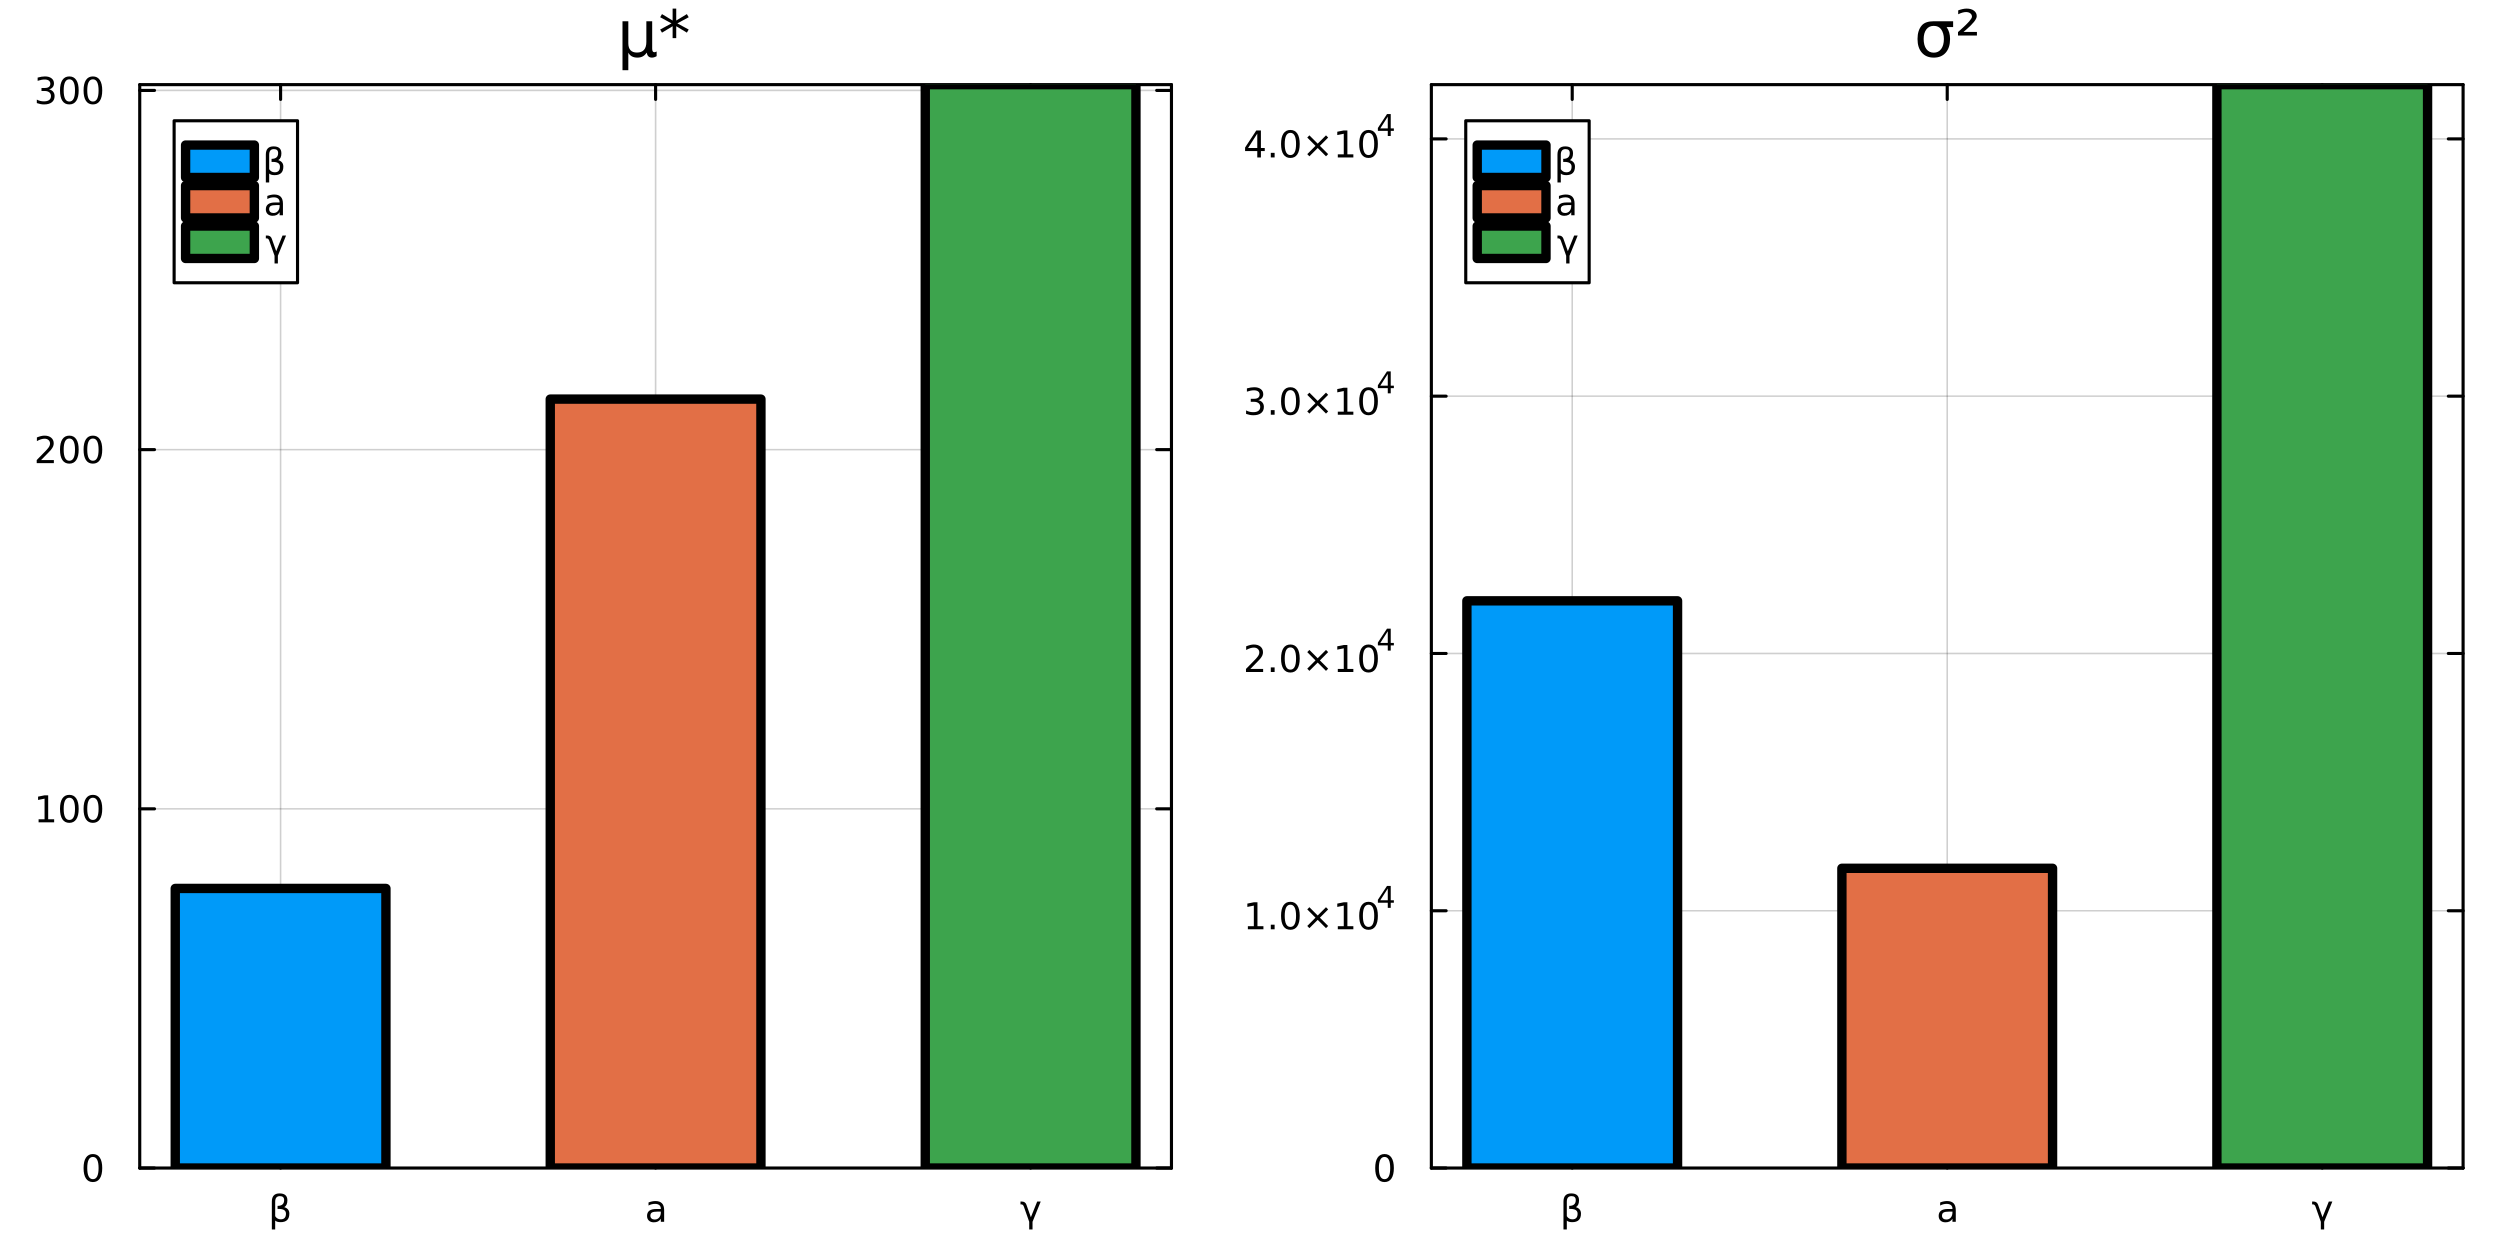 <?xml version="1.0" encoding="utf-8"?>
<svg xmlns="http://www.w3.org/2000/svg" xmlns:xlink="http://www.w3.org/1999/xlink" width="800" height="400" viewBox="0 0 3200 1600">
<rect x="0" y="0" width="3200" height="1600" fill="#333333" stroke="none"/>
<defs>
  <clipPath id="clip800">
    <rect x="0" y="0" width="3200" height="1600"/>
  </clipPath>
</defs>
<path clip-path="url(#clip800)" d="M0 1600 L3200 1600 L3200 0 L0 0  Z" fill="#ffffff" fill-rule="evenodd" fill-opacity="1"/>
<defs>
  <clipPath id="clip801">
    <rect x="640" y="0" width="2241" height="1600"/>
  </clipPath>
</defs>
<path clip-path="url(#clip800)" d="M178.857 1495.09 L1499.47 1495.09 L1499.47 108.352 L178.857 108.352  Z" fill="#ffffff" fill-rule="evenodd" fill-opacity="1"/>
<defs>
  <clipPath id="clip802">
    <rect x="178" y="108" width="1322" height="1388"/>
  </clipPath>
</defs>
<polyline clip-path="url(#clip802)" style="stroke:#000000; stroke-linecap:round; stroke-linejoin:round; stroke-width:2; stroke-opacity:0.1; fill:none" points="359.157,1495.09 359.157,108.352 "/>
<polyline clip-path="url(#clip802)" style="stroke:#000000; stroke-linecap:round; stroke-linejoin:round; stroke-width:2; stroke-opacity:0.1; fill:none" points="839.163,1495.09 839.163,108.352 "/>
<polyline clip-path="url(#clip802)" style="stroke:#000000; stroke-linecap:round; stroke-linejoin:round; stroke-width:2; stroke-opacity:0.1; fill:none" points="1319.17,1495.09 1319.17,108.352 "/>
<polyline clip-path="url(#clip802)" style="stroke:#000000; stroke-linecap:round; stroke-linejoin:round; stroke-width:2; stroke-opacity:0.1; fill:none" points="359.157,1495.09 359.157,108.352 "/>
<polyline clip-path="url(#clip802)" style="stroke:#000000; stroke-linecap:round; stroke-linejoin:round; stroke-width:2; stroke-opacity:0.1; fill:none" points="839.163,1495.09 839.163,108.352 "/>
<polyline clip-path="url(#clip802)" style="stroke:#000000; stroke-linecap:round; stroke-linejoin:round; stroke-width:2; stroke-opacity:0.1; fill:none" points="1319.17,1495.09 1319.17,108.352 "/>
<polyline clip-path="url(#clip800)" style="stroke:#000000; stroke-linecap:round; stroke-linejoin:round; stroke-width:4; stroke-opacity:1; fill:none" points="178.857,1495.09 1499.47,1495.09 "/>
<polyline clip-path="url(#clip800)" style="stroke:#000000; stroke-linecap:round; stroke-linejoin:round; stroke-width:4; stroke-opacity:1; fill:none" points="178.857,108.352 1499.47,108.352 "/>
<polyline clip-path="url(#clip800)" style="stroke:#000000; stroke-linecap:round; stroke-linejoin:round; stroke-width:4; stroke-opacity:1; fill:none" points="359.157,1495.09 359.157,1476.19 "/>
<polyline clip-path="url(#clip800)" style="stroke:#000000; stroke-linecap:round; stroke-linejoin:round; stroke-width:4; stroke-opacity:1; fill:none" points="839.163,1495.09 839.163,1476.19 "/>
<polyline clip-path="url(#clip800)" style="stroke:#000000; stroke-linecap:round; stroke-linejoin:round; stroke-width:4; stroke-opacity:1; fill:none" points="1319.17,1495.09 1319.17,1476.19 "/>
<polyline clip-path="url(#clip800)" style="stroke:#000000; stroke-linecap:round; stroke-linejoin:round; stroke-width:4; stroke-opacity:1; fill:none" points="359.157,108.352 359.157,127.25 "/>
<polyline clip-path="url(#clip800)" style="stroke:#000000; stroke-linecap:round; stroke-linejoin:round; stroke-width:4; stroke-opacity:1; fill:none" points="839.163,108.352 839.163,127.25 "/>
<polyline clip-path="url(#clip800)" style="stroke:#000000; stroke-linecap:round; stroke-linejoin:round; stroke-width:4; stroke-opacity:1; fill:none" points="1319.17,108.352 1319.17,127.25 "/>
<path clip-path="url(#clip800)" d="M352.235 1562.29 L352.235 1573.75 L347.953 1573.75 L347.953 1538.12 Q347.953 1527.57 357.814 1527.57 Q367.86 1527.57 367.86 1536.48 Q367.86 1542.82 363.879 1545.14 Q370.36 1547.22 370.36 1553.4 Q370.36 1564.37 359.203 1564.37 Q354.295 1564.37 352.235 1562.29 M352.235 1556.74 Q354.805 1560.74 359.365 1560.74 Q366.032 1560.74 366.032 1553.47 Q366.032 1546.94 355.291 1547.45 L355.291 1543.52 Q363.694 1543.52 363.694 1536.11 Q363.694 1531.04 358.277 1531.04 Q352.235 1531.04 352.235 1538.26 L352.235 1556.74 Z" fill="#000000" fill-rule="nonzero" fill-opacity="1" /><path clip-path="url(#clip800)" d="M841.617 1550.86 Q836.455 1550.86 834.464 1552.04 Q832.474 1553.22 832.474 1556.06 Q832.474 1558.33 833.955 1559.67 Q835.46 1560.99 838.029 1560.99 Q841.571 1560.99 843.7 1558.49 Q845.853 1555.97 845.853 1551.8 L845.853 1550.86 L841.617 1550.86 M850.112 1549.1 L850.112 1563.89 L845.853 1563.89 L845.853 1559.95 Q844.395 1562.31 842.219 1563.45 Q840.043 1564.56 836.895 1564.56 Q832.913 1564.56 830.552 1562.34 Q828.214 1560.09 828.214 1556.34 Q828.214 1551.97 831.131 1549.74 Q834.071 1547.52 839.881 1547.52 L845.853 1547.52 L845.853 1547.11 Q845.853 1544.17 843.909 1542.57 Q841.987 1540.95 838.492 1540.95 Q836.27 1540.95 834.163 1541.48 Q832.057 1542.01 830.112 1543.08 L830.112 1539.14 Q832.45 1538.24 834.649 1537.8 Q836.848 1537.34 838.932 1537.34 Q844.557 1537.34 847.335 1540.25 Q850.112 1543.17 850.112 1549.1 Z" fill="#000000" fill-rule="nonzero" fill-opacity="1" /><path clip-path="url(#clip800)" d="M1313.83 1542.04 L1319.51 1558.05 L1327.61 1537.96 L1332.12 1537.96 L1321.64 1563.89 L1321.64 1573.75 L1317.38 1573.75 L1317.38 1563.89 L1310.57 1544.54 Q1309.55 1541.62 1307.35 1541.62 L1306.22 1541.62 L1306.22 1537.96 L1307.84 1537.96 Q1312.4 1537.96 1313.83 1542.04 Z" fill="#000000" fill-rule="nonzero" fill-opacity="1" /><polyline clip-path="url(#clip802)" style="stroke:#000000; stroke-linecap:round; stroke-linejoin:round; stroke-width:2; stroke-opacity:0.1; fill:none" points="178.857,1495.09 1499.47,1495.09 "/>
<polyline clip-path="url(#clip802)" style="stroke:#000000; stroke-linecap:round; stroke-linejoin:round; stroke-width:2; stroke-opacity:0.1; fill:none" points="178.857,1035.3 1499.47,1035.3 "/>
<polyline clip-path="url(#clip802)" style="stroke:#000000; stroke-linecap:round; stroke-linejoin:round; stroke-width:2; stroke-opacity:0.1; fill:none" points="178.857,575.515 1499.47,575.515 "/>
<polyline clip-path="url(#clip802)" style="stroke:#000000; stroke-linecap:round; stroke-linejoin:round; stroke-width:2; stroke-opacity:0.1; fill:none" points="178.857,115.728 1499.47,115.728 "/>
<polyline clip-path="url(#clip802)" style="stroke:#000000; stroke-linecap:round; stroke-linejoin:round; stroke-width:2; stroke-opacity:0.1; fill:none" points="178.857,1495.09 1499.47,1495.09 "/>
<polyline clip-path="url(#clip802)" style="stroke:#000000; stroke-linecap:round; stroke-linejoin:round; stroke-width:2; stroke-opacity:0.1; fill:none" points="178.857,1035.3 1499.47,1035.3 "/>
<polyline clip-path="url(#clip802)" style="stroke:#000000; stroke-linecap:round; stroke-linejoin:round; stroke-width:2; stroke-opacity:0.1; fill:none" points="178.857,575.515 1499.47,575.515 "/>
<polyline clip-path="url(#clip802)" style="stroke:#000000; stroke-linecap:round; stroke-linejoin:round; stroke-width:2; stroke-opacity:0.1; fill:none" points="178.857,115.728 1499.47,115.728 "/>
<polyline clip-path="url(#clip800)" style="stroke:#000000; stroke-linecap:round; stroke-linejoin:round; stroke-width:4; stroke-opacity:1; fill:none" points="178.857,1495.09 178.857,108.352 "/>
<polyline clip-path="url(#clip800)" style="stroke:#000000; stroke-linecap:round; stroke-linejoin:round; stroke-width:4; stroke-opacity:1; fill:none" points="1499.47,1495.09 1499.47,108.352 "/>
<polyline clip-path="url(#clip800)" style="stroke:#000000; stroke-linecap:round; stroke-linejoin:round; stroke-width:4; stroke-opacity:1; fill:none" points="178.857,1495.09 197.755,1495.09 "/>
<polyline clip-path="url(#clip800)" style="stroke:#000000; stroke-linecap:round; stroke-linejoin:round; stroke-width:4; stroke-opacity:1; fill:none" points="178.857,1035.3 197.755,1035.3 "/>
<polyline clip-path="url(#clip800)" style="stroke:#000000; stroke-linecap:round; stroke-linejoin:round; stroke-width:4; stroke-opacity:1; fill:none" points="178.857,575.515 197.755,575.515 "/>
<polyline clip-path="url(#clip800)" style="stroke:#000000; stroke-linecap:round; stroke-linejoin:round; stroke-width:4; stroke-opacity:1; fill:none" points="178.857,115.728 197.755,115.728 "/>
<polyline clip-path="url(#clip800)" style="stroke:#000000; stroke-linecap:round; stroke-linejoin:round; stroke-width:4; stroke-opacity:1; fill:none" points="1499.47,1495.09 1480.57,1495.09 "/>
<polyline clip-path="url(#clip800)" style="stroke:#000000; stroke-linecap:round; stroke-linejoin:round; stroke-width:4; stroke-opacity:1; fill:none" points="1499.47,1035.3 1480.57,1035.3 "/>
<polyline clip-path="url(#clip800)" style="stroke:#000000; stroke-linecap:round; stroke-linejoin:round; stroke-width:4; stroke-opacity:1; fill:none" points="1499.47,575.515 1480.57,575.515 "/>
<polyline clip-path="url(#clip800)" style="stroke:#000000; stroke-linecap:round; stroke-linejoin:round; stroke-width:4; stroke-opacity:1; fill:none" points="1499.47,115.728 1480.57,115.728 "/>
<path clip-path="url(#clip800)" d="M118.913 1480.89 Q115.302 1480.89 113.473 1484.45 Q111.668 1487.99 111.668 1495.12 Q111.668 1502.23 113.473 1505.79 Q115.302 1509.34 118.913 1509.34 Q122.547 1509.34 124.353 1505.79 Q126.182 1502.23 126.182 1495.12 Q126.182 1487.99 124.353 1484.45 Q122.547 1480.89 118.913 1480.89 M118.913 1477.18 Q124.723 1477.18 127.779 1481.79 Q130.857 1486.37 130.857 1495.12 Q130.857 1503.85 127.779 1508.46 Q124.723 1513.04 118.913 1513.04 Q113.103 1513.04 110.024 1508.46 Q106.969 1503.85 106.969 1495.12 Q106.969 1486.37 110.024 1481.79 Q113.103 1477.18 118.913 1477.18 Z" fill="#000000" fill-rule="nonzero" fill-opacity="1" /><path clip-path="url(#clip800)" d="M49.4 1048.65 L57.038 1048.65 L57.038 1022.28 L48.728 1023.95 L48.728 1019.69 L56.992 1018.02 L61.668 1018.02 L61.668 1048.65 L69.307 1048.65 L69.307 1052.58 L49.4 1052.58 L49.4 1048.65 Z" fill="#000000" fill-rule="nonzero" fill-opacity="1" /><path clip-path="url(#clip800)" d="M88.751 1021.1 Q85.14 1021.1 83.311 1024.66 Q81.506 1028.21 81.506 1035.34 Q81.506 1042.44 83.311 1046.01 Q85.14 1049.55 88.751 1049.55 Q92.385 1049.55 94.191 1046.01 Q96.02 1042.44 96.02 1035.34 Q96.02 1028.21 94.191 1024.66 Q92.385 1021.1 88.751 1021.1 M88.751 1017.4 Q94.561 1017.4 97.617 1022 Q100.696 1026.59 100.696 1035.34 Q100.696 1044.06 97.617 1048.67 Q94.561 1053.25 88.751 1053.25 Q82.941 1053.25 79.862 1048.67 Q76.807 1044.06 76.807 1035.34 Q76.807 1026.59 79.862 1022 Q82.941 1017.4 88.751 1017.4 Z" fill="#000000" fill-rule="nonzero" fill-opacity="1" /><path clip-path="url(#clip800)" d="M118.913 1021.1 Q115.302 1021.1 113.473 1024.66 Q111.668 1028.21 111.668 1035.34 Q111.668 1042.44 113.473 1046.01 Q115.302 1049.55 118.913 1049.55 Q122.547 1049.55 124.353 1046.01 Q126.182 1042.44 126.182 1035.34 Q126.182 1028.21 124.353 1024.66 Q122.547 1021.1 118.913 1021.1 M118.913 1017.4 Q124.723 1017.4 127.779 1022 Q130.857 1026.59 130.857 1035.34 Q130.857 1044.06 127.779 1048.67 Q124.723 1053.25 118.913 1053.25 Q113.103 1053.25 110.024 1048.67 Q106.969 1044.06 106.969 1035.34 Q106.969 1026.59 110.024 1022 Q113.103 1017.4 118.913 1017.4 Z" fill="#000000" fill-rule="nonzero" fill-opacity="1" /><path clip-path="url(#clip800)" d="M52.617 588.859 L68.936 588.859 L68.936 592.795 L46.992 592.795 L46.992 588.859 Q49.654 586.105 54.237 581.475 Q58.844 576.823 60.025 575.48 Q62.27 572.957 63.149 571.221 Q64.052 569.461 64.052 567.772 Q64.052 565.017 62.108 563.281 Q60.187 561.545 57.085 561.545 Q54.886 561.545 52.432 562.309 Q50.001 563.073 47.224 564.623 L47.224 559.901 Q50.048 558.767 52.501 558.188 Q54.955 557.61 56.992 557.61 Q62.362 557.61 65.557 560.295 Q68.751 562.98 68.751 567.471 Q68.751 569.6 67.941 571.522 Q67.154 573.42 65.048 576.012 Q64.469 576.684 61.367 579.901 Q58.265 583.096 52.617 588.859 Z" fill="#000000" fill-rule="nonzero" fill-opacity="1" /><path clip-path="url(#clip800)" d="M88.751 561.313 Q85.14 561.313 83.311 564.878 Q81.506 568.42 81.506 575.549 Q81.506 582.656 83.311 586.221 Q85.14 589.762 88.751 589.762 Q92.385 589.762 94.191 586.221 Q96.02 582.656 96.02 575.549 Q96.02 568.42 94.191 564.878 Q92.385 561.313 88.751 561.313 M88.751 557.61 Q94.561 557.61 97.617 562.216 Q100.696 566.799 100.696 575.549 Q100.696 584.276 97.617 588.883 Q94.561 593.466 88.751 593.466 Q82.941 593.466 79.862 588.883 Q76.807 584.276 76.807 575.549 Q76.807 566.799 79.862 562.216 Q82.941 557.61 88.751 557.61 Z" fill="#000000" fill-rule="nonzero" fill-opacity="1" /><path clip-path="url(#clip800)" d="M118.913 561.313 Q115.302 561.313 113.473 564.878 Q111.668 568.42 111.668 575.549 Q111.668 582.656 113.473 586.221 Q115.302 589.762 118.913 589.762 Q122.547 589.762 124.353 586.221 Q126.182 582.656 126.182 575.549 Q126.182 568.42 124.353 564.878 Q122.547 561.313 118.913 561.313 M118.913 557.61 Q124.723 557.61 127.779 562.216 Q130.857 566.799 130.857 575.549 Q130.857 584.276 127.779 588.883 Q124.723 593.466 118.913 593.466 Q113.103 593.466 110.024 588.883 Q106.969 584.276 106.969 575.549 Q106.969 566.799 110.024 562.216 Q113.103 557.61 118.913 557.61 Z" fill="#000000" fill-rule="nonzero" fill-opacity="1" /><path clip-path="url(#clip800)" d="M62.756 114.374 Q66.112 115.091 67.987 117.36 Q69.885 119.628 69.885 122.962 Q69.885 128.077 66.367 130.878 Q62.849 133.679 56.367 133.679 Q54.191 133.679 51.876 133.24 Q49.585 132.823 47.131 131.966 L47.131 127.453 Q49.075 128.587 51.39 129.165 Q53.705 129.744 56.228 129.744 Q60.626 129.744 62.918 128.008 Q65.233 126.272 65.233 122.962 Q65.233 119.906 63.08 118.193 Q60.95 116.457 57.131 116.457 L53.103 116.457 L53.103 112.615 L57.316 112.615 Q60.765 112.615 62.594 111.249 Q64.423 109.86 64.423 107.267 Q64.423 104.605 62.525 103.193 Q60.65 101.758 57.131 101.758 Q55.21 101.758 53.011 102.175 Q50.812 102.592 48.173 103.471 L48.173 99.305 Q50.835 98.564 53.15 98.193 Q55.487 97.823 57.548 97.823 Q62.872 97.823 65.974 100.254 Q69.075 102.661 69.075 106.781 Q69.075 109.652 67.432 111.642 Q65.788 113.61 62.756 114.374 Z" fill="#000000" fill-rule="nonzero" fill-opacity="1" /><path clip-path="url(#clip800)" d="M88.751 101.527 Q85.14 101.527 83.311 105.092 Q81.506 108.633 81.506 115.763 Q81.506 122.869 83.311 126.434 Q85.14 129.976 88.751 129.976 Q92.385 129.976 94.191 126.434 Q96.02 122.869 96.02 115.763 Q96.02 108.633 94.191 105.092 Q92.385 101.527 88.751 101.527 M88.751 97.823 Q94.561 97.823 97.617 102.429 Q100.696 107.013 100.696 115.763 Q100.696 124.49 97.617 129.096 Q94.561 133.679 88.751 133.679 Q82.941 133.679 79.862 129.096 Q76.807 124.49 76.807 115.763 Q76.807 107.013 79.862 102.429 Q82.941 97.823 88.751 97.823 Z" fill="#000000" fill-rule="nonzero" fill-opacity="1" /><path clip-path="url(#clip800)" d="M118.913 101.527 Q115.302 101.527 113.473 105.092 Q111.668 108.633 111.668 115.763 Q111.668 122.869 113.473 126.434 Q115.302 129.976 118.913 129.976 Q122.547 129.976 124.353 126.434 Q126.182 122.869 126.182 115.763 Q126.182 108.633 124.353 105.092 Q122.547 101.527 118.913 101.527 M118.913 97.823 Q124.723 97.823 127.779 102.429 Q130.857 107.013 130.857 115.763 Q130.857 124.49 127.779 129.096 Q124.723 133.679 118.913 133.679 Q113.103 133.679 110.024 129.096 Q106.969 124.49 106.969 115.763 Q106.969 107.013 110.024 102.429 Q113.103 97.823 118.913 97.823 Z" fill="#000000" fill-rule="nonzero" fill-opacity="1" /><path clip-path="url(#clip800)" d="M796.791 89.833 L796.791 27.206 L804.244 27.206 L804.244 55.4 Q804.244 61.274 807.04 64.272 Q809.835 67.269 815.303 67.269 Q821.299 67.269 824.296 63.867 Q827.335 60.464 827.335 53.658 L827.335 27.206 L834.788 27.206 L834.788 62.125 Q834.788 64.555 835.477 65.73 Q836.206 66.864 837.705 66.864 Q838.07 66.864 838.718 66.662 Q839.366 66.419 840.5 65.933 L840.5 71.928 Q838.839 72.86 837.34 73.305 Q835.882 73.751 834.464 73.751 Q831.669 73.751 830.008 72.171 Q828.347 70.591 827.74 67.35 Q825.714 70.55 822.757 72.171 Q819.84 73.751 815.871 73.751 Q811.739 73.751 808.822 72.171 Q805.946 70.591 804.244 67.431 L804.244 89.833 L796.791 89.833 Z" fill="#000000" fill-rule="nonzero" fill-opacity="1" /><path clip-path="url(#clip800)" d="M881.536 22.061 L866.993 29.92 L881.536 37.819 L879.186 41.789 L865.575 33.566 L865.575 48.838 L860.957 48.838 L860.957 33.566 L847.346 41.789 L844.997 37.819 L859.539 29.92 L844.997 22.061 L847.346 18.051 L860.957 26.274 L860.957 11.002 L865.575 11.002 L865.575 26.274 L879.186 18.051 L881.536 22.061 Z" fill="#000000" fill-rule="nonzero" fill-opacity="1" /><path clip-path="url(#clip802)" d="M224.323 1137.22 L224.323 1495.09 L493.99 1495.09 L493.99 1137.22 L224.323 1137.22 L224.323 1137.22  Z" fill="#009af9" fill-rule="evenodd" fill-opacity="1"/>
<polyline clip-path="url(#clip802)" style="stroke:#000000; stroke-linecap:round; stroke-linejoin:round; stroke-width:12; stroke-opacity:1; fill:none" points="224.323,1137.22 224.323,1495.09 493.99,1495.09 493.99,1137.22 224.323,1137.22 "/>
<circle clip-path="url(#clip802)" style="fill:#009af9; stroke:none; fill-opacity:0" cx="359.157" cy="1137.22" r="2"/>
<path clip-path="url(#clip802)" d="M704.33 510.864 L704.33 1495.09 L973.997 1495.09 L973.997 510.864 L704.33 510.864 L704.33 510.864  Z" fill="#e26f46" fill-rule="evenodd" fill-opacity="1"/>
<polyline clip-path="url(#clip802)" style="stroke:#000000; stroke-linecap:round; stroke-linejoin:round; stroke-width:12; stroke-opacity:1; fill:none" points="704.33,510.864 704.33,1495.09 973.997,1495.09 973.997,510.864 704.33,510.864 "/>
<circle clip-path="url(#clip802)" style="fill:#e26f46; stroke:none; fill-opacity:0" cx="839.163" cy="510.864" r="2"/>
<path clip-path="url(#clip802)" d="M1184.34 108.352 L1184.34 1495.09 L1454 1495.09 L1454 108.352 L1184.34 108.352 L1184.34 108.352  Z" fill="#3da44d" fill-rule="evenodd" fill-opacity="1"/>
<polyline clip-path="url(#clip802)" style="stroke:#000000; stroke-linecap:round; stroke-linejoin:round; stroke-width:12; stroke-opacity:1; fill:none" points="1184.34,108.352 1184.34,1495.09 1454,1495.09 1454,108.352 1184.34,108.352 "/>
<circle clip-path="url(#clip802)" style="fill:#3da44d; stroke:none; fill-opacity:0" cx="1319.17" cy="108.352" r="2"/>
<path clip-path="url(#clip800)" d="M222.878 361.937 L380.842 361.937 L380.842 154.577 L222.878 154.577  Z" fill="#ffffff" fill-rule="evenodd" fill-opacity="1"/>
<polyline clip-path="url(#clip800)" style="stroke:#000000; stroke-linecap:round; stroke-linejoin:round; stroke-width:4; stroke-opacity:1; fill:none" points="222.878,361.937 380.842,361.937 380.842,154.577 222.878,154.577 222.878,361.937 "/>
<path clip-path="url(#clip800)" d="M237.551 227.153 L325.592 227.153 L325.592 185.681 L237.551 185.681 L237.551 227.153  Z" fill="#009af9" fill-rule="evenodd" fill-opacity="1"/>
<polyline clip-path="url(#clip800)" style="stroke:#000000; stroke-linecap:round; stroke-linejoin:round; stroke-width:12; stroke-opacity:1; fill:none" points="237.551,227.153 325.592,227.153 325.592,185.681 237.551,185.681 237.551,227.153 "/>
<path clip-path="url(#clip800)" d="M344.548 222.099 L344.548 233.558 L340.266 233.558 L340.266 197.933 Q340.266 187.377 350.127 187.377 Q360.173 187.377 360.173 196.289 Q360.173 202.632 356.191 204.947 Q362.673 207.03 362.673 213.211 Q362.673 224.183 351.515 224.183 Q346.608 224.183 344.548 222.099 M344.548 216.544 Q347.117 220.549 351.677 220.549 Q358.344 220.549 358.344 213.28 Q358.344 206.752 347.603 207.262 L347.603 203.326 Q356.006 203.326 356.006 195.919 Q356.006 190.85 350.59 190.85 Q344.548 190.85 344.548 198.072 L344.548 216.544 Z" fill="#000000" fill-rule="nonzero" fill-opacity="1" /><path clip-path="url(#clip800)" d="M237.551 278.993 L325.592 278.993 L325.592 237.521 L237.551 237.521 L237.551 278.993  Z" fill="#e26f46" fill-rule="evenodd" fill-opacity="1"/>
<polyline clip-path="url(#clip800)" style="stroke:#000000; stroke-linecap:round; stroke-linejoin:round; stroke-width:12; stroke-opacity:1; fill:none" points="237.551,278.993 325.592,278.993 325.592,237.521 237.551,237.521 237.551,278.993 "/>
<path clip-path="url(#clip800)" d="M353.668 262.504 Q348.506 262.504 346.515 263.685 Q344.525 264.865 344.525 267.713 Q344.525 269.981 346.006 271.324 Q347.511 272.643 350.08 272.643 Q353.622 272.643 355.752 270.143 Q357.904 267.62 357.904 263.453 L357.904 262.504 L353.668 262.504 M362.164 260.745 L362.164 275.537 L357.904 275.537 L357.904 271.601 Q356.446 273.963 354.27 275.097 Q352.094 276.208 348.946 276.208 Q344.965 276.208 342.603 273.986 Q340.266 271.74 340.266 267.99 Q340.266 263.615 343.182 261.393 Q346.122 259.171 351.932 259.171 L357.904 259.171 L357.904 258.754 Q357.904 255.815 355.96 254.217 Q354.039 252.597 350.543 252.597 Q348.321 252.597 346.215 253.129 Q344.108 253.662 342.164 254.727 L342.164 250.791 Q344.502 249.889 346.701 249.449 Q348.9 248.986 350.983 248.986 Q356.608 248.986 359.386 251.903 Q362.164 254.819 362.164 260.745 Z" fill="#000000" fill-rule="nonzero" fill-opacity="1" /><path clip-path="url(#clip800)" d="M237.551 330.833 L325.592 330.833 L325.592 289.361 L237.551 289.361 L237.551 330.833  Z" fill="#3da44d" fill-rule="evenodd" fill-opacity="1"/>
<polyline clip-path="url(#clip800)" style="stroke:#000000; stroke-linecap:round; stroke-linejoin:round; stroke-width:12; stroke-opacity:1; fill:none" points="237.551,330.833 325.592,330.833 325.592,289.361 237.551,289.361 237.551,330.833 "/>
<path clip-path="url(#clip800)" d="M347.881 305.525 L353.552 321.543 L361.654 301.451 L366.168 301.451 L355.682 327.377 L355.682 337.238 L351.423 337.238 L351.423 327.377 L344.617 308.025 Q343.599 305.108 341.4 305.108 L340.266 305.108 L340.266 301.451 L341.886 301.451 Q346.446 301.451 347.881 305.525 Z" fill="#000000" fill-rule="nonzero" fill-opacity="1" /><path clip-path="url(#clip800)" d="M1832.14 1495.09 L3152.76 1495.09 L3152.76 108.352 L1832.14 108.352  Z" fill="#ffffff" fill-rule="evenodd" fill-opacity="1"/>
<defs>
  <clipPath id="clip803">
    <rect x="1832" y="108" width="1322" height="1388"/>
  </clipPath>
</defs>
<polyline clip-path="url(#clip803)" style="stroke:#000000; stroke-linecap:round; stroke-linejoin:round; stroke-width:2; stroke-opacity:0.1; fill:none" points="2012.44,1495.09 2012.44,108.352 "/>
<polyline clip-path="url(#clip803)" style="stroke:#000000; stroke-linecap:round; stroke-linejoin:round; stroke-width:2; stroke-opacity:0.1; fill:none" points="2492.45,1495.09 2492.45,108.352 "/>
<polyline clip-path="url(#clip803)" style="stroke:#000000; stroke-linecap:round; stroke-linejoin:round; stroke-width:2; stroke-opacity:0.1; fill:none" points="2972.46,1495.09 2972.46,108.352 "/>
<polyline clip-path="url(#clip803)" style="stroke:#000000; stroke-linecap:round; stroke-linejoin:round; stroke-width:2; stroke-opacity:0.1; fill:none" points="2012.44,1495.09 2012.44,108.352 "/>
<polyline clip-path="url(#clip803)" style="stroke:#000000; stroke-linecap:round; stroke-linejoin:round; stroke-width:2; stroke-opacity:0.1; fill:none" points="2492.45,1495.09 2492.45,108.352 "/>
<polyline clip-path="url(#clip803)" style="stroke:#000000; stroke-linecap:round; stroke-linejoin:round; stroke-width:2; stroke-opacity:0.1; fill:none" points="2972.46,1495.09 2972.46,108.352 "/>
<polyline clip-path="url(#clip800)" style="stroke:#000000; stroke-linecap:round; stroke-linejoin:round; stroke-width:4; stroke-opacity:1; fill:none" points="1832.14,1495.09 3152.76,1495.09 "/>
<polyline clip-path="url(#clip800)" style="stroke:#000000; stroke-linecap:round; stroke-linejoin:round; stroke-width:4; stroke-opacity:1; fill:none" points="1832.14,108.352 3152.76,108.352 "/>
<polyline clip-path="url(#clip800)" style="stroke:#000000; stroke-linecap:round; stroke-linejoin:round; stroke-width:4; stroke-opacity:1; fill:none" points="2012.44,1495.09 2012.44,1476.19 "/>
<polyline clip-path="url(#clip800)" style="stroke:#000000; stroke-linecap:round; stroke-linejoin:round; stroke-width:4; stroke-opacity:1; fill:none" points="2492.45,1495.09 2492.45,1476.19 "/>
<polyline clip-path="url(#clip800)" style="stroke:#000000; stroke-linecap:round; stroke-linejoin:round; stroke-width:4; stroke-opacity:1; fill:none" points="2972.46,1495.09 2972.46,1476.19 "/>
<polyline clip-path="url(#clip800)" style="stroke:#000000; stroke-linecap:round; stroke-linejoin:round; stroke-width:4; stroke-opacity:1; fill:none" points="2012.44,108.352 2012.44,127.25 "/>
<polyline clip-path="url(#clip800)" style="stroke:#000000; stroke-linecap:round; stroke-linejoin:round; stroke-width:4; stroke-opacity:1; fill:none" points="2492.45,108.352 2492.45,127.25 "/>
<polyline clip-path="url(#clip800)" style="stroke:#000000; stroke-linecap:round; stroke-linejoin:round; stroke-width:4; stroke-opacity:1; fill:none" points="2972.46,108.352 2972.46,127.25 "/>
<path clip-path="url(#clip800)" d="M2005.52 1562.29 L2005.52 1573.75 L2001.24 1573.75 L2001.24 1538.12 Q2001.24 1527.57 2011.1 1527.57 Q2021.15 1527.57 2021.15 1536.48 Q2021.15 1542.82 2017.17 1545.14 Q2023.65 1547.22 2023.65 1553.4 Q2023.65 1564.37 2012.49 1564.37 Q2007.58 1564.37 2005.52 1562.29 M2005.52 1556.74 Q2008.09 1560.74 2012.65 1560.74 Q2019.32 1560.74 2019.32 1553.47 Q2019.32 1546.94 2008.58 1547.45 L2008.58 1543.52 Q2016.98 1543.52 2016.98 1536.11 Q2016.98 1531.04 2011.56 1531.04 Q2005.52 1531.04 2005.52 1538.26 L2005.52 1556.74 Z" fill="#000000" fill-rule="nonzero" fill-opacity="1" /><path clip-path="url(#clip800)" d="M2494.9 1550.86 Q2489.74 1550.86 2487.75 1552.04 Q2485.76 1553.22 2485.76 1556.06 Q2485.76 1558.33 2487.24 1559.67 Q2488.75 1560.99 2491.32 1560.99 Q2494.86 1560.99 2496.99 1558.49 Q2499.14 1555.97 2499.14 1551.8 L2499.14 1550.86 L2494.9 1550.86 M2503.4 1549.1 L2503.4 1563.89 L2499.14 1563.89 L2499.14 1559.95 Q2497.68 1562.31 2495.51 1563.45 Q2493.33 1564.56 2490.18 1564.56 Q2486.2 1564.56 2483.84 1562.34 Q2481.5 1560.09 2481.5 1556.34 Q2481.5 1551.97 2484.42 1549.74 Q2487.36 1547.52 2493.17 1547.52 L2499.14 1547.52 L2499.14 1547.11 Q2499.14 1544.17 2497.2 1542.57 Q2495.27 1540.95 2491.78 1540.95 Q2489.56 1540.95 2487.45 1541.48 Q2485.34 1542.01 2483.4 1543.08 L2483.4 1539.14 Q2485.74 1538.24 2487.94 1537.8 Q2490.14 1537.34 2492.22 1537.34 Q2497.84 1537.34 2500.62 1540.25 Q2503.4 1543.17 2503.4 1549.1 Z" fill="#000000" fill-rule="nonzero" fill-opacity="1" /><path clip-path="url(#clip800)" d="M2967.12 1542.04 L2972.79 1558.05 L2980.89 1537.96 L2985.41 1537.96 L2974.92 1563.89 L2974.92 1573.75 L2970.66 1573.75 L2970.66 1563.89 L2963.86 1544.54 Q2962.84 1541.62 2960.64 1541.62 L2959.51 1541.62 L2959.51 1537.96 L2961.13 1537.96 Q2965.69 1537.96 2967.12 1542.04 Z" fill="#000000" fill-rule="nonzero" fill-opacity="1" /><polyline clip-path="url(#clip803)" style="stroke:#000000; stroke-linecap:round; stroke-linejoin:round; stroke-width:2; stroke-opacity:0.1; fill:none" points="1832.14,1495.09 3152.76,1495.09 "/>
<polyline clip-path="url(#clip803)" style="stroke:#000000; stroke-linecap:round; stroke-linejoin:round; stroke-width:2; stroke-opacity:0.1; fill:none" points="1832.14,1165.76 3152.76,1165.76 "/>
<polyline clip-path="url(#clip803)" style="stroke:#000000; stroke-linecap:round; stroke-linejoin:round; stroke-width:2; stroke-opacity:0.1; fill:none" points="1832.14,836.439 3152.76,836.439 "/>
<polyline clip-path="url(#clip803)" style="stroke:#000000; stroke-linecap:round; stroke-linejoin:round; stroke-width:2; stroke-opacity:0.1; fill:none" points="1832.14,507.115 3152.76,507.115 "/>
<polyline clip-path="url(#clip803)" style="stroke:#000000; stroke-linecap:round; stroke-linejoin:round; stroke-width:2; stroke-opacity:0.1; fill:none" points="1832.14,177.79 3152.76,177.79 "/>
<polyline clip-path="url(#clip803)" style="stroke:#000000; stroke-linecap:round; stroke-linejoin:round; stroke-width:2; stroke-opacity:0.1; fill:none" points="1832.14,1495.09 3152.76,1495.09 "/>
<polyline clip-path="url(#clip803)" style="stroke:#000000; stroke-linecap:round; stroke-linejoin:round; stroke-width:2; stroke-opacity:0.1; fill:none" points="1832.14,1165.76 3152.76,1165.76 "/>
<polyline clip-path="url(#clip803)" style="stroke:#000000; stroke-linecap:round; stroke-linejoin:round; stroke-width:2; stroke-opacity:0.1; fill:none" points="1832.14,836.439 3152.76,836.439 "/>
<polyline clip-path="url(#clip803)" style="stroke:#000000; stroke-linecap:round; stroke-linejoin:round; stroke-width:2; stroke-opacity:0.1; fill:none" points="1832.14,507.115 3152.76,507.115 "/>
<polyline clip-path="url(#clip803)" style="stroke:#000000; stroke-linecap:round; stroke-linejoin:round; stroke-width:2; stroke-opacity:0.1; fill:none" points="1832.14,177.79 3152.76,177.79 "/>
<polyline clip-path="url(#clip800)" style="stroke:#000000; stroke-linecap:round; stroke-linejoin:round; stroke-width:4; stroke-opacity:1; fill:none" points="1832.14,1495.09 1832.14,108.352 "/>
<polyline clip-path="url(#clip800)" style="stroke:#000000; stroke-linecap:round; stroke-linejoin:round; stroke-width:4; stroke-opacity:1; fill:none" points="3152.76,1495.09 3152.76,108.352 "/>
<polyline clip-path="url(#clip800)" style="stroke:#000000; stroke-linecap:round; stroke-linejoin:round; stroke-width:4; stroke-opacity:1; fill:none" points="1832.14,1495.09 1851.04,1495.09 "/>
<polyline clip-path="url(#clip800)" style="stroke:#000000; stroke-linecap:round; stroke-linejoin:round; stroke-width:4; stroke-opacity:1; fill:none" points="1832.14,1165.76 1851.04,1165.76 "/>
<polyline clip-path="url(#clip800)" style="stroke:#000000; stroke-linecap:round; stroke-linejoin:round; stroke-width:4; stroke-opacity:1; fill:none" points="1832.14,836.439 1851.04,836.439 "/>
<polyline clip-path="url(#clip800)" style="stroke:#000000; stroke-linecap:round; stroke-linejoin:round; stroke-width:4; stroke-opacity:1; fill:none" points="1832.14,507.115 1851.04,507.115 "/>
<polyline clip-path="url(#clip800)" style="stroke:#000000; stroke-linecap:round; stroke-linejoin:round; stroke-width:4; stroke-opacity:1; fill:none" points="1832.14,177.79 1851.04,177.79 "/>
<polyline clip-path="url(#clip800)" style="stroke:#000000; stroke-linecap:round; stroke-linejoin:round; stroke-width:4; stroke-opacity:1; fill:none" points="3152.76,1495.09 3133.86,1495.09 "/>
<polyline clip-path="url(#clip800)" style="stroke:#000000; stroke-linecap:round; stroke-linejoin:round; stroke-width:4; stroke-opacity:1; fill:none" points="3152.76,1165.76 3133.86,1165.76 "/>
<polyline clip-path="url(#clip800)" style="stroke:#000000; stroke-linecap:round; stroke-linejoin:round; stroke-width:4; stroke-opacity:1; fill:none" points="3152.76,836.439 3133.86,836.439 "/>
<polyline clip-path="url(#clip800)" style="stroke:#000000; stroke-linecap:round; stroke-linejoin:round; stroke-width:4; stroke-opacity:1; fill:none" points="3152.76,507.115 3133.86,507.115 "/>
<polyline clip-path="url(#clip800)" style="stroke:#000000; stroke-linecap:round; stroke-linejoin:round; stroke-width:4; stroke-opacity:1; fill:none" points="3152.76,177.79 3133.86,177.79 "/>
<path clip-path="url(#clip800)" d="M1772.2 1480.89 Q1768.59 1480.89 1766.76 1484.45 Q1764.95 1487.99 1764.95 1495.12 Q1764.95 1502.23 1766.76 1505.79 Q1768.59 1509.34 1772.2 1509.34 Q1775.83 1509.34 1777.64 1505.79 Q1779.47 1502.23 1779.47 1495.12 Q1779.47 1487.99 1777.64 1484.45 Q1775.83 1480.89 1772.2 1480.89 M1772.2 1477.18 Q1778.01 1477.18 1781.07 1481.79 Q1784.14 1486.37 1784.14 1495.12 Q1784.14 1503.85 1781.07 1508.46 Q1778.01 1513.04 1772.2 1513.04 Q1766.39 1513.04 1763.31 1508.46 Q1760.26 1503.85 1760.26 1495.12 Q1760.26 1486.37 1763.31 1481.79 Q1766.39 1477.18 1772.2 1477.18 Z" fill="#000000" fill-rule="nonzero" fill-opacity="1" /><path clip-path="url(#clip800)" d="M1597.27 1185.56 L1604.91 1185.56 L1604.91 1159.19 L1596.6 1160.86 L1596.6 1156.6 L1604.86 1154.93 L1609.54 1154.93 L1609.54 1185.56 L1617.18 1185.56 L1617.18 1189.49 L1597.27 1189.49 L1597.27 1185.56 Z" fill="#000000" fill-rule="nonzero" fill-opacity="1" /><path clip-path="url(#clip800)" d="M1626.62 1183.61 L1631.51 1183.61 L1631.51 1189.49 L1626.62 1189.49 L1626.62 1183.61 Z" fill="#000000" fill-rule="nonzero" fill-opacity="1" /><path clip-path="url(#clip800)" d="M1651.69 1158.01 Q1648.08 1158.01 1646.25 1161.57 Q1644.45 1165.12 1644.45 1172.25 Q1644.45 1179.35 1646.25 1182.92 Q1648.08 1186.46 1651.69 1186.46 Q1655.33 1186.46 1657.13 1182.92 Q1658.96 1179.35 1658.96 1172.25 Q1658.96 1165.12 1657.13 1161.57 Q1655.33 1158.01 1651.69 1158.01 M1651.69 1154.31 Q1657.5 1154.31 1660.56 1158.91 Q1663.64 1163.5 1663.64 1172.25 Q1663.64 1180.97 1660.56 1185.58 Q1657.5 1190.16 1651.69 1190.16 Q1645.88 1190.16 1642.8 1185.58 Q1639.75 1180.97 1639.75 1172.25 Q1639.75 1163.5 1642.8 1158.91 Q1645.88 1154.31 1651.69 1154.31 Z" fill="#000000" fill-rule="nonzero" fill-opacity="1" /><path clip-path="url(#clip800)" d="M1700.02 1164.03 L1689.45 1174.65 L1700.02 1185.23 L1697.27 1188.03 L1686.64 1177.41 L1676.02 1188.03 L1673.29 1185.23 L1683.84 1174.65 L1673.29 1164.03 L1676.02 1161.23 L1686.64 1171.85 L1697.27 1161.23 L1700.02 1164.03 Z" fill="#000000" fill-rule="nonzero" fill-opacity="1" /><path clip-path="url(#clip800)" d="M1712.39 1185.56 L1720.02 1185.56 L1720.02 1159.19 L1711.71 1160.86 L1711.71 1156.6 L1719.98 1154.93 L1724.65 1154.93 L1724.65 1185.56 L1732.29 1185.56 L1732.29 1189.49 L1712.39 1189.49 L1712.39 1185.56 Z" fill="#000000" fill-rule="nonzero" fill-opacity="1" /><path clip-path="url(#clip800)" d="M1751.74 1158.01 Q1748.13 1158.01 1746.3 1161.57 Q1744.49 1165.12 1744.49 1172.25 Q1744.49 1179.35 1746.3 1182.92 Q1748.13 1186.46 1751.74 1186.46 Q1755.37 1186.46 1757.18 1182.92 Q1759.01 1179.35 1759.01 1172.25 Q1759.01 1165.12 1757.18 1161.57 Q1755.37 1158.01 1751.74 1158.01 M1751.74 1154.31 Q1757.55 1154.31 1760.6 1158.91 Q1763.68 1163.5 1763.68 1172.25 Q1763.68 1180.97 1760.6 1185.58 Q1757.55 1190.16 1751.74 1190.16 Q1745.93 1190.16 1742.85 1185.58 Q1739.79 1180.97 1739.79 1172.25 Q1739.79 1163.5 1742.85 1158.91 Q1745.93 1154.31 1751.74 1154.31 Z" fill="#000000" fill-rule="nonzero" fill-opacity="1" /><path clip-path="url(#clip800)" d="M1776.36 1137.31 L1766.77 1152.3 L1776.36 1152.3 L1776.36 1137.31 M1775.36 1134 L1780.14 1134 L1780.14 1152.3 L1784.14 1152.3 L1784.14 1155.46 L1780.14 1155.46 L1780.14 1162.08 L1776.36 1162.08 L1776.36 1155.46 L1763.68 1155.46 L1763.68 1151.79 L1775.36 1134 Z" fill="#000000" fill-rule="nonzero" fill-opacity="1" /><path clip-path="url(#clip800)" d="M1600.49 856.232 L1616.81 856.232 L1616.81 860.167 L1594.86 860.167 L1594.86 856.232 Q1597.52 853.477 1602.11 848.847 Q1606.71 844.195 1607.9 842.852 Q1610.14 840.329 1611.02 838.593 Q1611.92 836.833 1611.92 835.144 Q1611.92 832.389 1609.98 830.653 Q1608.06 828.917 1604.96 828.917 Q1602.76 828.917 1600.3 829.681 Q1597.87 830.445 1595.09 831.996 L1595.09 827.273 Q1597.92 826.139 1600.37 825.56 Q1602.83 824.982 1604.86 824.982 Q1610.23 824.982 1613.43 827.667 Q1616.62 830.352 1616.62 834.843 Q1616.62 836.972 1615.81 838.894 Q1615.02 840.792 1612.92 843.384 Q1612.34 844.056 1609.24 847.273 Q1606.14 850.468 1600.49 856.232 Z" fill="#000000" fill-rule="nonzero" fill-opacity="1" /><path clip-path="url(#clip800)" d="M1626.62 854.287 L1631.51 854.287 L1631.51 860.167 L1626.62 860.167 L1626.62 854.287 Z" fill="#000000" fill-rule="nonzero" fill-opacity="1" /><path clip-path="url(#clip800)" d="M1651.69 828.685 Q1648.08 828.685 1646.25 832.25 Q1644.45 835.792 1644.45 842.921 Q1644.45 850.028 1646.25 853.593 Q1648.08 857.134 1651.69 857.134 Q1655.33 857.134 1657.13 853.593 Q1658.96 850.028 1658.96 842.921 Q1658.96 835.792 1657.13 832.25 Q1655.33 828.685 1651.69 828.685 M1651.69 824.982 Q1657.5 824.982 1660.56 829.588 Q1663.64 834.171 1663.64 842.921 Q1663.64 851.648 1660.56 856.255 Q1657.5 860.838 1651.69 860.838 Q1645.88 860.838 1642.8 856.255 Q1639.75 851.648 1639.75 842.921 Q1639.75 834.171 1642.8 829.588 Q1645.88 824.982 1651.69 824.982 Z" fill="#000000" fill-rule="nonzero" fill-opacity="1" /><path clip-path="url(#clip800)" d="M1700.02 834.704 L1689.45 845.329 L1700.02 855.907 L1697.27 858.708 L1686.64 848.083 L1676.02 858.708 L1673.29 855.907 L1683.84 845.329 L1673.29 834.704 L1676.02 831.903 L1686.64 842.528 L1697.27 831.903 L1700.02 834.704 Z" fill="#000000" fill-rule="nonzero" fill-opacity="1" /><path clip-path="url(#clip800)" d="M1712.39 856.232 L1720.02 856.232 L1720.02 829.866 L1711.71 831.533 L1711.71 827.273 L1719.98 825.607 L1724.65 825.607 L1724.65 856.232 L1732.29 856.232 L1732.29 860.167 L1712.39 860.167 L1712.39 856.232 Z" fill="#000000" fill-rule="nonzero" fill-opacity="1" /><path clip-path="url(#clip800)" d="M1751.74 828.685 Q1748.13 828.685 1746.3 832.25 Q1744.49 835.792 1744.49 842.921 Q1744.49 850.028 1746.3 853.593 Q1748.13 857.134 1751.74 857.134 Q1755.37 857.134 1757.18 853.593 Q1759.01 850.028 1759.01 842.921 Q1759.01 835.792 1757.18 832.25 Q1755.37 828.685 1751.74 828.685 M1751.74 824.982 Q1757.55 824.982 1760.6 829.588 Q1763.68 834.171 1763.68 842.921 Q1763.68 851.648 1760.6 856.255 Q1757.55 860.838 1751.74 860.838 Q1745.93 860.838 1742.85 856.255 Q1739.79 851.648 1739.79 842.921 Q1739.79 834.171 1742.85 829.588 Q1745.93 824.982 1751.74 824.982 Z" fill="#000000" fill-rule="nonzero" fill-opacity="1" /><path clip-path="url(#clip800)" d="M1776.36 807.986 L1766.77 822.976 L1776.36 822.976 L1776.36 807.986 M1775.36 804.676 L1780.14 804.676 L1780.14 822.976 L1784.14 822.976 L1784.14 826.136 L1780.14 826.136 L1780.14 832.756 L1776.36 832.756 L1776.36 826.136 L1763.68 826.136 L1763.68 822.468 L1775.36 804.676 Z" fill="#000000" fill-rule="nonzero" fill-opacity="1" /><path clip-path="url(#clip800)" d="M1610.63 512.208 Q1613.98 512.926 1615.86 515.194 Q1617.76 517.463 1617.76 520.796 Q1617.76 525.912 1614.24 528.713 Q1610.72 531.514 1604.24 531.514 Q1602.06 531.514 1599.75 531.074 Q1597.46 530.657 1595 529.801 L1595 525.287 Q1596.95 526.421 1599.26 527 Q1601.58 527.578 1604.1 527.578 Q1608.5 527.578 1610.79 525.842 Q1613.1 524.106 1613.1 520.796 Q1613.1 517.74 1610.95 516.028 Q1608.82 514.291 1605 514.291 L1600.97 514.291 L1600.97 510.449 L1605.19 510.449 Q1608.64 510.449 1610.46 509.083 Q1612.29 507.694 1612.29 505.102 Q1612.29 502.44 1610.4 501.028 Q1608.52 499.592 1605 499.592 Q1603.08 499.592 1600.88 500.009 Q1598.68 500.426 1596.04 501.305 L1596.04 497.139 Q1598.71 496.398 1601.02 496.028 Q1603.36 495.657 1605.42 495.657 Q1610.74 495.657 1613.84 498.088 Q1616.95 500.495 1616.95 504.616 Q1616.95 507.486 1615.3 509.477 Q1613.66 511.444 1610.63 512.208 Z" fill="#000000" fill-rule="nonzero" fill-opacity="1" /><path clip-path="url(#clip800)" d="M1626.62 524.963 L1631.51 524.963 L1631.51 530.842 L1626.62 530.842 L1626.62 524.963 Z" fill="#000000" fill-rule="nonzero" fill-opacity="1" /><path clip-path="url(#clip800)" d="M1651.69 499.361 Q1648.08 499.361 1646.25 502.926 Q1644.45 506.467 1644.45 513.597 Q1644.45 520.703 1646.25 524.268 Q1648.08 527.81 1651.69 527.81 Q1655.33 527.81 1657.13 524.268 Q1658.96 520.703 1658.96 513.597 Q1658.96 506.467 1657.13 502.926 Q1655.33 499.361 1651.69 499.361 M1651.69 495.657 Q1657.5 495.657 1660.56 500.264 Q1663.64 504.847 1663.64 513.597 Q1663.64 522.324 1660.56 526.93 Q1657.5 531.514 1651.69 531.514 Q1645.88 531.514 1642.8 526.93 Q1639.75 522.324 1639.75 513.597 Q1639.75 504.847 1642.8 500.264 Q1645.88 495.657 1651.69 495.657 Z" fill="#000000" fill-rule="nonzero" fill-opacity="1" /><path clip-path="url(#clip800)" d="M1700.02 505.379 L1689.45 516.004 L1700.02 526.583 L1697.27 529.384 L1686.64 518.759 L1676.02 529.384 L1673.29 526.583 L1683.84 516.004 L1673.29 505.379 L1676.02 502.579 L1686.64 513.203 L1697.27 502.579 L1700.02 505.379 Z" fill="#000000" fill-rule="nonzero" fill-opacity="1" /><path clip-path="url(#clip800)" d="M1712.39 526.907 L1720.02 526.907 L1720.02 500.542 L1711.71 502.208 L1711.71 497.949 L1719.98 496.282 L1724.65 496.282 L1724.65 526.907 L1732.29 526.907 L1732.29 530.842 L1712.39 530.842 L1712.39 526.907 Z" fill="#000000" fill-rule="nonzero" fill-opacity="1" /><path clip-path="url(#clip800)" d="M1751.74 499.361 Q1748.13 499.361 1746.3 502.926 Q1744.49 506.467 1744.49 513.597 Q1744.49 520.703 1746.3 524.268 Q1748.13 527.81 1751.74 527.81 Q1755.37 527.81 1757.18 524.268 Q1759.01 520.703 1759.01 513.597 Q1759.01 506.467 1757.18 502.926 Q1755.37 499.361 1751.74 499.361 M1751.74 495.657 Q1757.55 495.657 1760.6 500.264 Q1763.68 504.847 1763.68 513.597 Q1763.68 522.324 1760.6 526.93 Q1757.55 531.514 1751.74 531.514 Q1745.93 531.514 1742.85 526.93 Q1739.79 522.324 1739.79 513.597 Q1739.79 504.847 1742.85 500.264 Q1745.93 495.657 1751.74 495.657 Z" fill="#000000" fill-rule="nonzero" fill-opacity="1" /><path clip-path="url(#clip800)" d="M1776.36 478.662 L1766.77 493.652 L1776.36 493.652 L1776.36 478.662 M1775.36 475.352 L1780.14 475.352 L1780.14 493.652 L1784.14 493.652 L1784.14 496.812 L1780.14 496.812 L1780.14 503.432 L1776.36 503.432 L1776.36 496.812 L1763.68 496.812 L1763.68 493.144 L1775.36 475.352 Z" fill="#000000" fill-rule="nonzero" fill-opacity="1" /><path clip-path="url(#clip800)" d="M1609.31 171.032 L1597.5 189.481 L1609.31 189.481 L1609.31 171.032 M1608.08 166.958 L1613.96 166.958 L1613.96 189.481 L1618.89 189.481 L1618.89 193.37 L1613.96 193.37 L1613.96 201.518 L1609.31 201.518 L1609.31 193.37 L1593.71 193.37 L1593.71 188.856 L1608.08 166.958 Z" fill="#000000" fill-rule="nonzero" fill-opacity="1" /><path clip-path="url(#clip800)" d="M1626.62 195.638 L1631.51 195.638 L1631.51 201.518 L1626.62 201.518 L1626.62 195.638 Z" fill="#000000" fill-rule="nonzero" fill-opacity="1" /><path clip-path="url(#clip800)" d="M1651.69 170.037 Q1648.08 170.037 1646.25 173.601 Q1644.45 177.143 1644.45 184.273 Q1644.45 191.379 1646.25 194.944 Q1648.08 198.485 1651.69 198.485 Q1655.33 198.485 1657.13 194.944 Q1658.96 191.379 1658.96 184.273 Q1658.96 177.143 1657.13 173.601 Q1655.33 170.037 1651.69 170.037 M1651.69 166.333 Q1657.5 166.333 1660.56 170.939 Q1663.64 175.523 1663.64 184.273 Q1663.64 192.999 1660.56 197.606 Q1657.5 202.189 1651.69 202.189 Q1645.88 202.189 1642.8 197.606 Q1639.75 192.999 1639.75 184.273 Q1639.75 175.523 1642.8 170.939 Q1645.88 166.333 1651.69 166.333 Z" fill="#000000" fill-rule="nonzero" fill-opacity="1" /><path clip-path="url(#clip800)" d="M1700.02 176.055 L1689.45 186.68 L1700.02 197.259 L1697.27 200.06 L1686.64 189.435 L1676.02 200.06 L1673.29 197.259 L1683.84 186.68 L1673.29 176.055 L1676.02 173.254 L1686.64 183.879 L1697.27 173.254 L1700.02 176.055 Z" fill="#000000" fill-rule="nonzero" fill-opacity="1" /><path clip-path="url(#clip800)" d="M1712.39 197.583 L1720.02 197.583 L1720.02 171.217 L1711.71 172.884 L1711.71 168.625 L1719.98 166.958 L1724.65 166.958 L1724.65 197.583 L1732.29 197.583 L1732.29 201.518 L1712.39 201.518 L1712.39 197.583 Z" fill="#000000" fill-rule="nonzero" fill-opacity="1" /><path clip-path="url(#clip800)" d="M1751.74 170.037 Q1748.13 170.037 1746.3 173.601 Q1744.49 177.143 1744.49 184.273 Q1744.49 191.379 1746.3 194.944 Q1748.13 198.485 1751.74 198.485 Q1755.37 198.485 1757.18 194.944 Q1759.01 191.379 1759.01 184.273 Q1759.01 177.143 1757.18 173.601 Q1755.37 170.037 1751.74 170.037 M1751.74 166.333 Q1757.55 166.333 1760.6 170.939 Q1763.68 175.523 1763.68 184.273 Q1763.68 192.999 1760.6 197.606 Q1757.55 202.189 1751.74 202.189 Q1745.93 202.189 1742.85 197.606 Q1739.79 192.999 1739.79 184.273 Q1739.79 175.523 1742.85 170.939 Q1745.93 166.333 1751.74 166.333 Z" fill="#000000" fill-rule="nonzero" fill-opacity="1" /><path clip-path="url(#clip800)" d="M1776.36 149.338 L1766.77 164.327 L1776.36 164.327 L1776.36 149.338 M1775.36 146.027 L1780.14 146.027 L1780.14 164.327 L1784.14 164.327 L1784.14 167.487 L1780.14 167.487 L1780.14 174.107 L1776.36 174.107 L1776.36 167.487 L1763.68 167.487 L1763.68 163.82 L1775.36 146.027 Z" fill="#000000" fill-rule="nonzero" fill-opacity="1" /><path clip-path="url(#clip800)" d="M2475.25 33.12 Q2469.1 33.12 2465.77 37.576 Q2462.29 42.235 2462.29 49.931 Q2462.29 58.074 2465.73 62.773 Q2469.22 67.431 2475.25 67.431 Q2481.21 67.431 2484.69 62.732 Q2488.18 58.033 2488.18 49.931 Q2488.18 42.518 2484.69 37.576 Q2481.49 33.12 2475.25 33.12 M2475.25 27.206 L2500 27.206 L2500 34.66 L2491.66 34.66 Q2496.08 40.979 2496.08 49.931 Q2496.08 61.071 2490.53 67.391 Q2484.98 73.751 2475.25 73.751 Q2465.49 73.751 2459.98 67.391 Q2454.43 61.071 2454.43 49.931 Q2454.43 38.71 2459.98 32.431 Q2464.56 27.206 2475.25 27.206 Z" fill="#000000" fill-rule="nonzero" fill-opacity="1" /><path clip-path="url(#clip800)" d="M2513.29 40.898 L2530.47 40.898 L2530.47 45.516 L2506.24 45.516 L2506.24 41.06 Q2507.62 39.804 2510.17 37.536 Q2524.11 25.18 2524.11 21.373 Q2524.11 18.699 2522 17.079 Q2519.89 15.418 2516.45 15.418 Q2514.35 15.418 2511.87 16.147 Q2509.4 16.836 2506.49 18.253 L2506.49 13.271 Q2509.61 12.136 2512.28 11.569 Q2514.99 11.002 2517.3 11.002 Q2523.18 11.002 2526.7 13.676 Q2530.22 16.349 2530.22 20.724 Q2530.22 26.355 2516.82 37.86 Q2514.55 39.804 2513.29 40.898 Z" fill="#000000" fill-rule="nonzero" fill-opacity="1" /><path clip-path="url(#clip803)" d="M1877.61 769.068 L1877.61 1495.09 L2147.28 1495.09 L2147.28 769.068 L1877.61 769.068 L1877.61 769.068  Z" fill="#009af9" fill-rule="evenodd" fill-opacity="1"/>
<polyline clip-path="url(#clip803)" style="stroke:#000000; stroke-linecap:round; stroke-linejoin:round; stroke-width:12; stroke-opacity:1; fill:none" points="1877.61,769.068 1877.61,1495.09 2147.28,1495.09 2147.28,769.068 1877.61,769.068 "/>
<circle clip-path="url(#clip803)" style="fill:#009af9; stroke:none; fill-opacity:0" cx="2012.44" cy="769.068" r="2"/>
<path clip-path="url(#clip803)" d="M2357.62 1111.41 L2357.62 1495.09 L2627.28 1495.09 L2627.28 1111.41 L2357.62 1111.41 L2357.62 1111.41  Z" fill="#e26f46" fill-rule="evenodd" fill-opacity="1"/>
<polyline clip-path="url(#clip803)" style="stroke:#000000; stroke-linecap:round; stroke-linejoin:round; stroke-width:12; stroke-opacity:1; fill:none" points="2357.62,1111.41 2357.62,1495.09 2627.28,1495.09 2627.28,1111.41 2357.62,1111.41 "/>
<circle clip-path="url(#clip803)" style="fill:#e26f46; stroke:none; fill-opacity:0" cx="2492.45" cy="1111.41" r="2"/>
<path clip-path="url(#clip803)" d="M2837.62 108.352 L2837.62 1495.09 L3107.29 1495.09 L3107.29 108.352 L2837.62 108.352 L2837.62 108.352  Z" fill="#3da44d" fill-rule="evenodd" fill-opacity="1"/>
<polyline clip-path="url(#clip803)" style="stroke:#000000; stroke-linecap:round; stroke-linejoin:round; stroke-width:12; stroke-opacity:1; fill:none" points="2837.62,108.352 2837.62,1495.09 3107.29,1495.09 3107.29,108.352 2837.62,108.352 "/>
<circle clip-path="url(#clip803)" style="fill:#3da44d; stroke:none; fill-opacity:0" cx="2972.46" cy="108.352" r="2"/>
<path clip-path="url(#clip800)" d="M1876.16 361.937 L2034.13 361.937 L2034.13 154.577 L1876.16 154.577  Z" fill="#ffffff" fill-rule="evenodd" fill-opacity="1"/>
<polyline clip-path="url(#clip800)" style="stroke:#000000; stroke-linecap:round; stroke-linejoin:round; stroke-width:4; stroke-opacity:1; fill:none" points="1876.16,361.937 2034.13,361.937 2034.13,154.577 1876.16,154.577 1876.16,361.937 "/>
<path clip-path="url(#clip800)" d="M1890.84 227.153 L1978.88 227.153 L1978.88 185.681 L1890.84 185.681 L1890.84 227.153  Z" fill="#009af9" fill-rule="evenodd" fill-opacity="1"/>
<polyline clip-path="url(#clip800)" style="stroke:#000000; stroke-linecap:round; stroke-linejoin:round; stroke-width:12; stroke-opacity:1; fill:none" points="1890.84,227.153 1978.88,227.153 1978.88,185.681 1890.84,185.681 1890.84,227.153 "/>
<path clip-path="url(#clip800)" d="M1997.83 222.099 L1997.83 233.558 L1993.55 233.558 L1993.55 197.933 Q1993.55 187.377 2003.41 187.377 Q2013.46 187.377 2013.46 196.289 Q2013.46 202.632 2009.48 204.947 Q2015.96 207.03 2015.96 213.211 Q2015.96 224.183 2004.8 224.183 Q1999.89 224.183 1997.83 222.099 M1997.83 216.544 Q2000.4 220.549 2004.96 220.549 Q2011.63 220.549 2011.63 213.28 Q2011.63 206.752 2000.89 207.262 L2000.89 203.326 Q2009.29 203.326 2009.29 195.919 Q2009.29 190.85 2003.88 190.85 Q1997.83 190.85 1997.83 198.072 L1997.83 216.544 Z" fill="#000000" fill-rule="nonzero" fill-opacity="1" /><path clip-path="url(#clip800)" d="M1890.84 278.993 L1978.88 278.993 L1978.88 237.521 L1890.84 237.521 L1890.84 278.993  Z" fill="#e26f46" fill-rule="evenodd" fill-opacity="1"/>
<polyline clip-path="url(#clip800)" style="stroke:#000000; stroke-linecap:round; stroke-linejoin:round; stroke-width:12; stroke-opacity:1; fill:none" points="1890.84,278.993 1978.88,278.993 1978.88,237.521 1890.84,237.521 1890.84,278.993 "/>
<path clip-path="url(#clip800)" d="M2006.95 262.504 Q2001.79 262.504 1999.8 263.685 Q1997.81 264.865 1997.81 267.713 Q1997.81 269.981 1999.29 271.324 Q2000.8 272.643 2003.37 272.643 Q2006.91 272.643 2009.04 270.143 Q2011.19 267.62 2011.19 263.453 L2011.19 262.504 L2006.95 262.504 M2015.45 260.745 L2015.45 275.537 L2011.19 275.537 L2011.19 271.601 Q2009.73 273.963 2007.56 275.097 Q2005.38 276.208 2002.23 276.208 Q1998.25 276.208 1995.89 273.986 Q1993.55 271.74 1993.55 267.99 Q1993.55 263.615 1996.47 261.393 Q1999.41 259.171 2005.22 259.171 L2011.19 259.171 L2011.19 258.754 Q2011.19 255.815 2009.25 254.217 Q2007.33 252.597 2003.83 252.597 Q2001.61 252.597 1999.5 253.129 Q1997.39 253.662 1995.45 254.727 L1995.45 250.791 Q1997.79 249.889 1999.99 249.449 Q2002.19 248.986 2004.27 248.986 Q2009.89 248.986 2012.67 251.903 Q2015.45 254.819 2015.45 260.745 Z" fill="#000000" fill-rule="nonzero" fill-opacity="1" /><path clip-path="url(#clip800)" d="M1890.84 330.833 L1978.88 330.833 L1978.88 289.361 L1890.84 289.361 L1890.84 330.833  Z" fill="#3da44d" fill-rule="evenodd" fill-opacity="1"/>
<polyline clip-path="url(#clip800)" style="stroke:#000000; stroke-linecap:round; stroke-linejoin:round; stroke-width:12; stroke-opacity:1; fill:none" points="1890.84,330.833 1978.88,330.833 1978.88,289.361 1890.84,289.361 1890.84,330.833 "/>
<path clip-path="url(#clip800)" d="M2001.17 305.525 L2006.84 321.543 L2014.94 301.451 L2019.45 301.451 L2008.97 327.377 L2008.97 337.238 L2004.71 337.238 L2004.71 327.377 L1997.9 308.025 Q1996.89 305.108 1994.69 305.108 L1993.55 305.108 L1993.55 301.451 L1995.17 301.451 Q1999.73 301.451 2001.17 305.525 Z" fill="#000000" fill-rule="nonzero" fill-opacity="1" /></svg>
